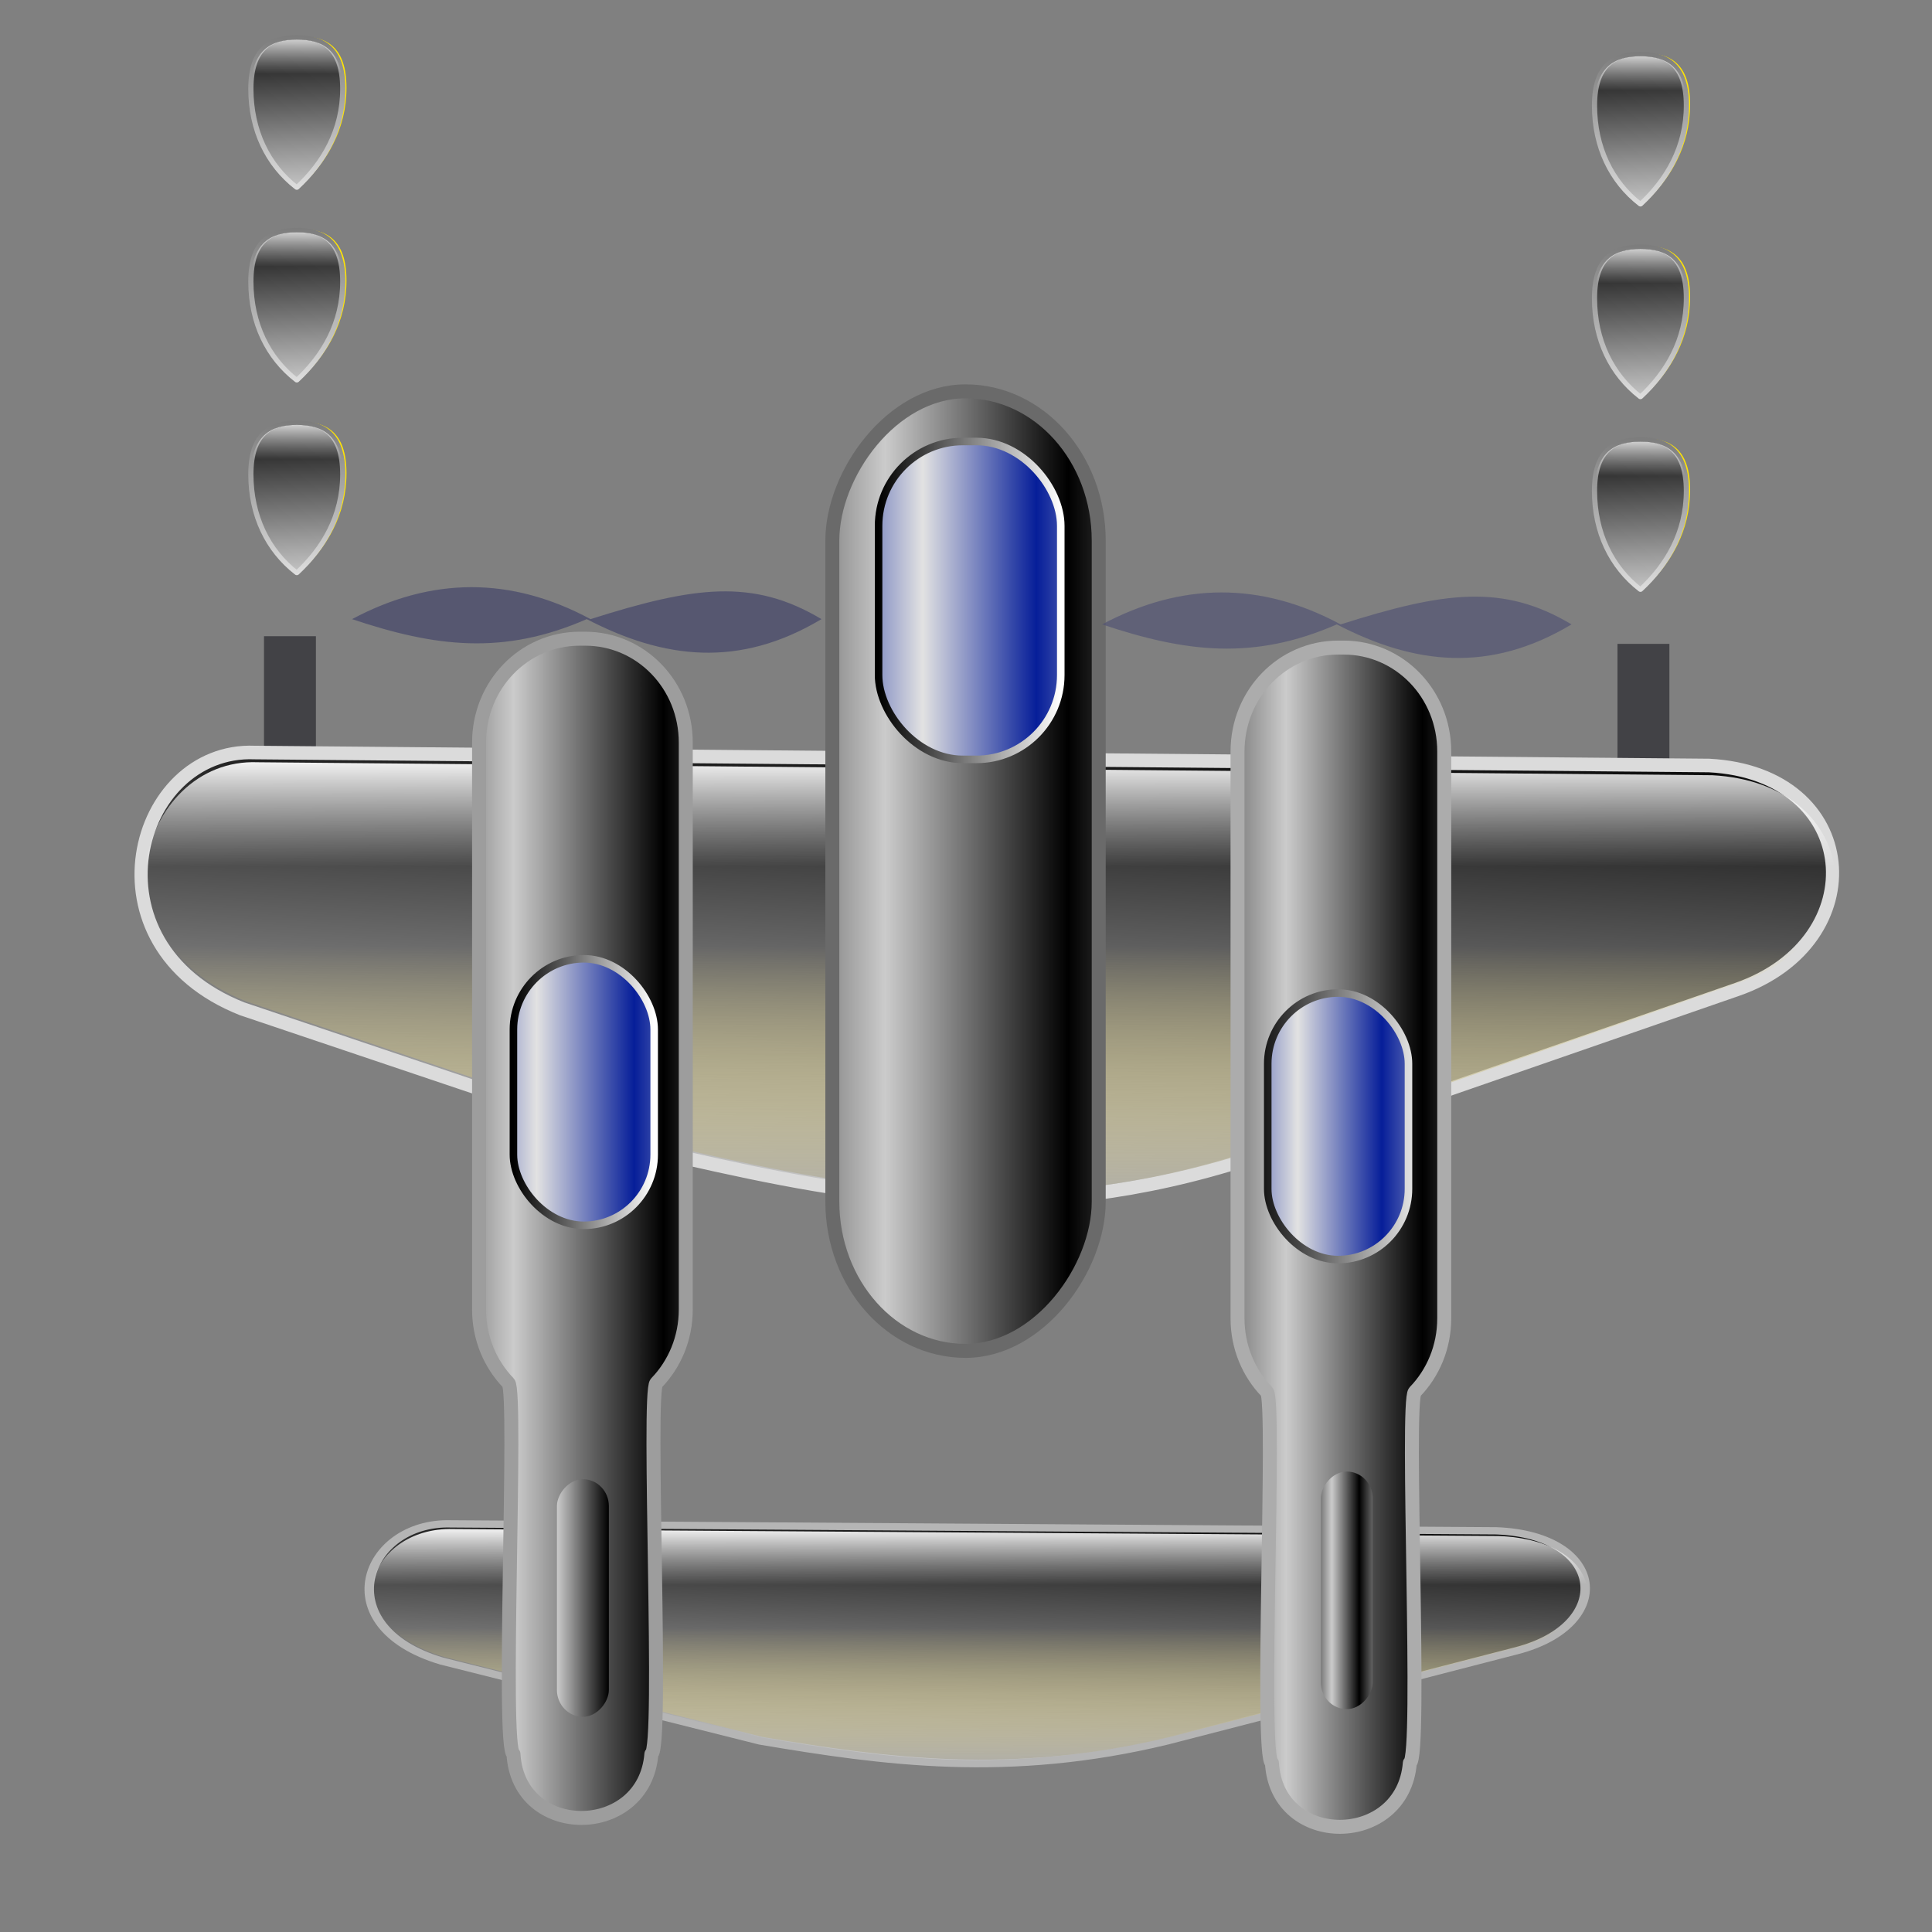 <?xml version="1.0" encoding="UTF-8" standalone="no"?>
<!-- Created with Inkscape (http://www.inkscape.org/) -->
<svg
   xmlns:dc="http://purl.org/dc/elements/1.1/"
   xmlns:cc="http://creativecommons.org/ns#"
   xmlns:rdf="http://www.w3.org/1999/02/22-rdf-syntax-ns#"
   xmlns:svg="http://www.w3.org/2000/svg"
   xmlns="http://www.w3.org/2000/svg"
   xmlns:xlink="http://www.w3.org/1999/xlink"
   xmlns:sodipodi="http://sodipodi.sourceforge.net/DTD/sodipodi-0.dtd"
   xmlns:inkscape="http://www.inkscape.org/namespaces/inkscape"
   id="svg2"
   sodipodi:version="0.32"
   inkscape:version="0.46"
   width="256"
   height="256"
   version="1.0"
   sodipodi:docbase="/media/disk-hda2/svg4"
   sodipodi:docname="package_games_adventure.svg"
   inkscape:output_extension="org.inkscape.output.svg.inkscape">
  <rect width="100%" height="100%" fill="#808080" stroke="none"/>
  <defs
     id="defs5">
    <inkscape:perspective
       sodipodi:type="inkscape:persp3d"
       inkscape:vp_x="0 : 128 : 1"
       inkscape:vp_y="0 : 1000 : 0"
       inkscape:vp_z="256 : 128 : 1"
       inkscape:persp3d-origin="128 : 85.333333 : 1"
       id="perspective102" />
    <linearGradient
       id="linearGradient2859">
      <stop
         style="stop-color:#e2e2e2;stop-opacity:1;"
         offset="0"
         id="stop2861" />
      <stop
         style="stop-color:#061e99;stop-opacity:1;"
         offset="1"
         id="stop2863" />
    </linearGradient>
    <linearGradient
       id="linearGradient2841">
      <stop
         style="stop-color:#a9a9a9;stop-opacity:1;"
         offset="0"
         id="stop2843" />
      <stop
         style="stop-color:#efd75e;stop-opacity:0"
         offset="1"
         id="stop2845" />
    </linearGradient>
    <linearGradient
       id="linearGradient2829"
       inkscape:collect="always">
      <stop
         id="stop2831"
         offset="0"
         style="stop-color:white;stop-opacity:1" />
      <stop
         id="stop2833"
         offset="1"
         style="stop-color:white;stop-opacity:0" />
    </linearGradient>
    <linearGradient
       id="linearGradient2784">
      <stop
         style="stop-color:#e5e5e5;stop-opacity:1;"
         offset="0"
         id="stop2786" />
      <stop
         style="stop-color:#737373;stop-opacity:1;"
         offset="1"
         id="stop2788" />
    </linearGradient>
    <linearGradient
       id="linearGradient2774"
       inkscape:collect="always">
      <stop
         id="stop2776"
         offset="0"
         style="stop-color:white;stop-opacity:1" />
      <stop
         id="stop2778"
         offset="1"
         style="stop-color:white;stop-opacity:0" />
    </linearGradient>
    <linearGradient
       id="linearGradient2762">
      <stop
         style="stop-color:#000000;stop-opacity:1;"
         offset="0"
         id="stop2764" />
      <stop
         style="stop-color:#cbcbcb;stop-opacity:1;"
         offset="1"
         id="stop2766" />
    </linearGradient>
    <linearGradient
       inkscape:collect="always"
       xlink:href="#linearGradient2762"
       id="linearGradient2811"
       gradientUnits="userSpaceOnUse"
       gradientTransform="translate(-9.791,4.06)"
       x1="145.91"
       y1="10.03"
       x2="147.582"
       y2="46.567" />
    <linearGradient
       inkscape:collect="always"
       xlink:href="#linearGradient2784"
       id="linearGradient2813"
       gradientUnits="userSpaceOnUse"
       x1="142.545"
       y1="52.299"
       x2="143.306"
       y2="12.418" />
    <linearGradient
       inkscape:collect="always"
       xlink:href="#linearGradient2774"
       id="linearGradient2815"
       gradientUnits="userSpaceOnUse"
       gradientTransform="translate(-9.791,4.537)"
       x1="147.582"
       y1="10.03"
       x2="147.582"
       y2="19.582" />
    <linearGradient
       inkscape:collect="always"
       xlink:href="#linearGradient2762"
       id="linearGradient2855"
       x1="193.617"
       y1="58.507"
       x2="207.524"
       y2="58.507"
       gradientUnits="userSpaceOnUse"
       gradientTransform="matrix(1.743,0,0,1.8,-479.001,10.12)"
       spreadMethod="reflect" />
    <linearGradient
       inkscape:collect="always"
       xlink:href="#linearGradient2859"
       id="linearGradient2865"
       x1="198.441"
       y1="47.045"
       x2="207.092"
       y2="47.045"
       gradientUnits="userSpaceOnUse"
       gradientTransform="matrix(1.743,0,0,1.8,-223.617,-5.112)"
       spreadMethod="reflect" />
    <linearGradient
       inkscape:collect="always"
       xlink:href="#linearGradient2762"
       id="linearGradient2869"
       gradientUnits="userSpaceOnUse"
       gradientTransform="matrix(-1.743,0,0,1.8,524.783,44.076)"
       x1="192.929"
       y1="58.507"
       x2="203.313"
       y2="58.507"
       spreadMethod="reflect" />
    <linearGradient
       inkscape:collect="always"
       xlink:href="#linearGradient2762"
       id="linearGradient2874"
       gradientUnits="userSpaceOnUse"
       gradientTransform="matrix(-1.743,0,0,1.8,424.284,42.899)"
       x1="192.978"
       y1="58.507"
       x2="204.364"
       y2="58.507"
       spreadMethod="reflect" />
    <linearGradient
       inkscape:collect="always"
       xlink:href="#linearGradient2859"
       id="linearGradient2878"
       gradientUnits="userSpaceOnUse"
       x1="197.446"
       y1="47.045"
       x2="207.051"
       y2="47.045"
       gradientTransform="matrix(1.346,0,0,1.509,-194.644,73.71)"
       spreadMethod="reflect" />
    <linearGradient
       inkscape:collect="always"
       xlink:href="#linearGradient2859"
       id="linearGradient2882"
       gradientUnits="userSpaceOnUse"
       gradientTransform="matrix(1.346,0,0,1.509,-94.694,78.248)"
       x1="198.101"
       y1="47.045"
       x2="206.395"
       y2="47.045"
       spreadMethod="reflect" />
    <linearGradient
       inkscape:collect="always"
       xlink:href="#linearGradient2762"
       id="linearGradient2889"
       gradientUnits="userSpaceOnUse"
       gradientTransform="translate(207.582,78.043)"
       x1="66.09"
       y1="44.417"
       x2="64.496"
       y2="81.222" />
    <linearGradient
       inkscape:collect="always"
       xlink:href="#linearGradient2829"
       id="linearGradient2891"
       gradientUnits="userSpaceOnUse"
       gradientTransform="translate(207.821,78.76)"
       x1="64.496"
       y1="47.255"
       x2="64.496"
       y2="55.431" />
    <linearGradient
       inkscape:collect="always"
       xlink:href="#linearGradient2841"
       id="linearGradient2893"
       gradientUnits="userSpaceOnUse"
       gradientTransform="translate(207.881,77.493)"
       x1="64.496"
       y1="82.359"
       x2="64.496"
       y2="62.595" />
    <linearGradient
       inkscape:collect="always"
       xlink:href="#linearGradient2762"
       id="linearGradient2903"
       gradientUnits="userSpaceOnUse"
       gradientTransform="translate(207.582,78.043)"
       x1="66.09"
       y1="44.417"
       x2="64.496"
       y2="81.222" />
    <linearGradient
       inkscape:collect="always"
       xlink:href="#linearGradient2829"
       id="linearGradient2905"
       gradientUnits="userSpaceOnUse"
       gradientTransform="translate(207.821,78.76)"
       x1="64.496"
       y1="47.255"
       x2="64.496"
       y2="55.431" />
    <linearGradient
       inkscape:collect="always"
       xlink:href="#linearGradient2841"
       id="linearGradient2907"
       gradientUnits="userSpaceOnUse"
       gradientTransform="translate(207.881,77.493)"
       x1="64.496"
       y1="82.359"
       x2="64.496"
       y2="62.595" />
    <linearGradient
       inkscape:collect="always"
       xlink:href="#linearGradient2762"
       id="linearGradient2923"
       x1="37.254"
       y1="103.881"
       x2="40.597"
       y2="103.881"
       gradientUnits="userSpaceOnUse"
       gradientTransform="matrix(2.058,0,0,2.126,-157.327,-9.123)" />
    <linearGradient
       inkscape:collect="always"
       xlink:href="#linearGradient2762"
       id="linearGradient2927"
       gradientUnits="userSpaceOnUse"
       gradientTransform="matrix(2.058,0,0,2.126,-258.546,-10.138)"
       x1="38.112"
       y1="103.881"
       x2="39.882"
       y2="103.881"
       spreadMethod="reflect" />
    <linearGradient
       inkscape:collect="always"
       xlink:href="#linearGradient2762"
       id="linearGradient1942"
       gradientUnits="userSpaceOnUse"
       gradientTransform="translate(-9.791,4.06)"
       x1="145.91"
       y1="10.03"
       x2="147.582"
       y2="46.567" />
    <linearGradient
       inkscape:collect="always"
       xlink:href="#linearGradient2784"
       id="linearGradient1944"
       gradientUnits="userSpaceOnUse"
       x1="142.545"
       y1="52.299"
       x2="143.306"
       y2="12.418" />
    <linearGradient
       inkscape:collect="always"
       xlink:href="#linearGradient2774"
       id="linearGradient1946"
       gradientUnits="userSpaceOnUse"
       gradientTransform="translate(-9.791,4.537)"
       x1="147.582"
       y1="10.03"
       x2="147.582"
       y2="19.582" />
    <linearGradient
       inkscape:collect="always"
       xlink:href="#linearGradient2762"
       id="linearGradient1956"
       gradientUnits="userSpaceOnUse"
       gradientTransform="translate(-9.791,4.06)"
       x1="145.91"
       y1="10.03"
       x2="147.582"
       y2="46.567" />
    <linearGradient
       inkscape:collect="always"
       xlink:href="#linearGradient2784"
       id="linearGradient1958"
       gradientUnits="userSpaceOnUse"
       x1="142.545"
       y1="52.299"
       x2="143.306"
       y2="12.418" />
    <linearGradient
       inkscape:collect="always"
       xlink:href="#linearGradient2774"
       id="linearGradient1960"
       gradientUnits="userSpaceOnUse"
       gradientTransform="translate(-9.791,4.537)"
       x1="147.582"
       y1="10.03"
       x2="147.582"
       y2="19.582" />
    <linearGradient
       inkscape:collect="always"
       xlink:href="#linearGradient2762"
       id="linearGradient2002"
       gradientUnits="userSpaceOnUse"
       gradientTransform="translate(-9.791,4.06)"
       x1="145.91"
       y1="10.03"
       x2="147.582"
       y2="46.567" />
    <linearGradient
       inkscape:collect="always"
       xlink:href="#linearGradient2784"
       id="linearGradient2004"
       gradientUnits="userSpaceOnUse"
       x1="142.545"
       y1="52.299"
       x2="143.306"
       y2="12.418" />
    <linearGradient
       inkscape:collect="always"
       xlink:href="#linearGradient2774"
       id="linearGradient2006"
       gradientUnits="userSpaceOnUse"
       gradientTransform="translate(-9.791,4.537)"
       x1="147.582"
       y1="10.03"
       x2="147.582"
       y2="19.582" />
    <linearGradient
       inkscape:collect="always"
       xlink:href="#linearGradient2762"
       id="linearGradient2008"
       gradientUnits="userSpaceOnUse"
       gradientTransform="translate(-9.791,4.06)"
       x1="145.91"
       y1="10.03"
       x2="147.582"
       y2="46.567" />
    <linearGradient
       inkscape:collect="always"
       xlink:href="#linearGradient2784"
       id="linearGradient2010"
       gradientUnits="userSpaceOnUse"
       x1="142.545"
       y1="52.299"
       x2="143.306"
       y2="12.418" />
    <linearGradient
       inkscape:collect="always"
       xlink:href="#linearGradient2774"
       id="linearGradient2012"
       gradientUnits="userSpaceOnUse"
       gradientTransform="translate(-9.791,4.537)"
       x1="147.582"
       y1="10.03"
       x2="147.582"
       y2="19.582" />
    <linearGradient
       inkscape:collect="always"
       xlink:href="#linearGradient2762"
       id="linearGradient2014"
       gradientUnits="userSpaceOnUse"
       gradientTransform="translate(-9.791,4.06)"
       x1="145.91"
       y1="10.03"
       x2="147.582"
       y2="46.567" />
    <linearGradient
       inkscape:collect="always"
       xlink:href="#linearGradient2784"
       id="linearGradient2016"
       gradientUnits="userSpaceOnUse"
       x1="142.545"
       y1="52.299"
       x2="143.306"
       y2="12.418" />
    <linearGradient
       inkscape:collect="always"
       xlink:href="#linearGradient2774"
       id="linearGradient2018"
       gradientUnits="userSpaceOnUse"
       gradientTransform="translate(-9.791,4.537)"
       x1="147.582"
       y1="10.03"
       x2="147.582"
       y2="19.582" />
    <linearGradient
       y2="0.61"
       x2="14.567"
       y1="-2.048"
       x1="14.185"
       spreadMethod="reflect"
       gradientUnits="userSpaceOnUse"
       id="linearGradient3399"
       xlink:href="#linearGradient3370"
       inkscape:collect="always" />
    <linearGradient
       y2="3.051"
       x2="8.705"
       y1="-3.01"
       x1="8.662"
       spreadMethod="reflect"
       gradientUnits="userSpaceOnUse"
       id="linearGradient3397"
       xlink:href="#linearGradient3370"
       inkscape:collect="always" />
    <linearGradient
       y2="1.607"
       x2="8.901"
       y1="-6.253"
       x1="9.41"
       spreadMethod="reflect"
       gradientUnits="userSpaceOnUse"
       id="linearGradient3395"
       xlink:href="#linearGradient3370"
       inkscape:collect="always" />
    <linearGradient
       y2="-0.691"
       x2="12.019"
       y1="-6.253"
       x1="9.41"
       spreadMethod="reflect"
       gradientUnits="userSpaceOnUse"
       id="linearGradient3393"
       xlink:href="#linearGradient3370"
       inkscape:collect="always" />
    <linearGradient
       y2="-4.272"
       x2="9.596"
       y1="-8.391"
       x1="11.442"
       spreadMethod="reflect"
       gradientUnits="userSpaceOnUse"
       id="linearGradient3391"
       xlink:href="#linearGradient3370"
       inkscape:collect="always" />
    <linearGradient
       y2="-7.034"
       x2="11.61"
       y1="-6.253"
       x1="9.41"
       spreadMethod="reflect"
       gradientUnits="userSpaceOnUse"
       id="linearGradient3388"
       xlink:href="#linearGradient3370"
       inkscape:collect="always" />
    <linearGradient
       y2="-7.159"
       x2="12.447"
       y1="-7.5"
       x1="14.043"
       spreadMethod="reflect"
       gradientUnits="userSpaceOnUse"
       id="linearGradient3386"
       xlink:href="#linearGradient3370"
       inkscape:collect="always" />
    <linearGradient
       y2="-5.84"
       x2="16.759"
       y1="-4.132"
       x1="15.272"
       spreadMethod="reflect"
       gradientUnits="userSpaceOnUse"
       id="linearGradient3384"
       xlink:href="#linearGradient3370"
       inkscape:collect="always" />
    <linearGradient
       y2="-7.034"
       x2="11.61"
       y1="-6.253"
       x1="9.41"
       spreadMethod="reflect"
       gradientUnits="userSpaceOnUse"
       id="linearGradient3381"
       xlink:href="#linearGradient3370"
       inkscape:collect="always" />
    <linearGradient
       y2="-7.034"
       x2="11.61"
       y1="-6.253"
       x1="9.41"
       spreadMethod="reflect"
       gradientUnits="userSpaceOnUse"
       id="linearGradient3378"
       xlink:href="#linearGradient3370"
       inkscape:collect="always" />
    <linearGradient
       spreadMethod="reflect"
       gradientUnits="userSpaceOnUse"
       y2="-7.034"
       x2="11.61"
       y1="-6.253"
       x1="9.41"
       id="linearGradient3376"
       xlink:href="#linearGradient3370"
       inkscape:collect="always" />
    <inkscape:perspective
       sodipodi:type="inkscape:persp3d"
       inkscape:vp_x="0 : 526.18109 : 1"
       inkscape:vp_y="0 : 1000 : 0"
       inkscape:vp_z="744.09448 : 526.18109 : 1"
       inkscape:persp3d-origin="372.04724 : 350.78739 : 1"
       id="perspective10" />
    <linearGradient
       id="linearGradient3370">
      <stop
         id="stop3372"
         offset="0"
         style="stop-color:#000000;stop-opacity:1;" />
      <stop
         id="stop3374"
         offset="1"
         style="stop-color:#ffffff;stop-opacity:1;" />
    </linearGradient>
    <linearGradient
       inkscape:collect="always"
       xlink:href="#linearGradient3370"
       id="linearGradient2817"
       gradientUnits="userSpaceOnUse"
       spreadMethod="reflect"
       x1="9.41"
       y1="-6.253"
       x2="11.61"
       y2="-7.034" />
    <linearGradient
       inkscape:collect="always"
       xlink:href="#linearGradient3370"
       id="linearGradient2819"
       gradientUnits="userSpaceOnUse"
       spreadMethod="reflect"
       x1="9.41"
       y1="-6.253"
       x2="11.61"
       y2="-7.034" />
    <linearGradient
       inkscape:collect="always"
       xlink:href="#linearGradient3370"
       id="linearGradient2821"
       gradientUnits="userSpaceOnUse"
       spreadMethod="reflect"
       x1="9.41"
       y1="-6.253"
       x2="11.61"
       y2="-7.034" />
    <linearGradient
       inkscape:collect="always"
       xlink:href="#linearGradient3370"
       id="linearGradient2823"
       gradientUnits="userSpaceOnUse"
       spreadMethod="reflect"
       x1="9.41"
       y1="-6.253"
       x2="11.61"
       y2="-7.034" />
    <linearGradient
       inkscape:collect="always"
       xlink:href="#linearGradient3370"
       id="linearGradient2825"
       gradientUnits="userSpaceOnUse"
       spreadMethod="reflect"
       x1="9.41"
       y1="-6.253"
       x2="11.61"
       y2="-7.034" />
    <linearGradient
       inkscape:collect="always"
       xlink:href="#linearGradient3370"
       id="linearGradient2827"
       gradientUnits="userSpaceOnUse"
       spreadMethod="reflect"
       x1="9.41"
       y1="-6.253"
       x2="11.61"
       y2="-7.034" />
    <linearGradient
       inkscape:collect="always"
       xlink:href="#linearGradient3370"
       id="linearGradient2830"
       gradientUnits="userSpaceOnUse"
       spreadMethod="reflect"
       x1="9.41"
       y1="-6.253"
       x2="11.61"
       y2="-7.034" />
    <linearGradient
       inkscape:collect="always"
       xlink:href="#linearGradient3370"
       id="linearGradient2832"
       gradientUnits="userSpaceOnUse"
       spreadMethod="reflect"
       x1="9.41"
       y1="-6.253"
       x2="11.61"
       y2="-7.034" />
    <linearGradient
       inkscape:collect="always"
       xlink:href="#linearGradient3370"
       id="linearGradient2834"
       gradientUnits="userSpaceOnUse"
       spreadMethod="reflect"
       x1="9.41"
       y1="-6.253"
       x2="11.61"
       y2="-7.034" />
    <linearGradient
       inkscape:collect="always"
       xlink:href="#linearGradient3370"
       id="linearGradient2836"
       gradientUnits="userSpaceOnUse"
       spreadMethod="reflect"
       x1="9.41"
       y1="-6.253"
       x2="11.61"
       y2="-7.034" />
    <linearGradient
       inkscape:collect="always"
       xlink:href="#linearGradient3370"
       id="linearGradient2838"
       gradientUnits="userSpaceOnUse"
       spreadMethod="reflect"
       x1="9.41"
       y1="-6.253"
       x2="11.61"
       y2="-7.034" />
    <linearGradient
       inkscape:collect="always"
       xlink:href="#linearGradient3370"
       id="linearGradient2840"
       gradientUnits="userSpaceOnUse"
       spreadMethod="reflect"
       x1="9.41"
       y1="-6.253"
       x2="11.61"
       y2="-7.034" />
    <linearGradient
       inkscape:collect="always"
       xlink:href="#linearGradient3370"
       id="linearGradient2842"
       gradientUnits="userSpaceOnUse"
       spreadMethod="reflect"
       x1="9.41"
       y1="-6.253"
       x2="11.61"
       y2="-7.034" />
    <linearGradient
       inkscape:collect="always"
       xlink:href="#linearGradient3370"
       id="linearGradient2844"
       gradientUnits="userSpaceOnUse"
       spreadMethod="reflect"
       x1="9.41"
       y1="-6.253"
       x2="11.61"
       y2="-7.034" />
    <linearGradient
       inkscape:collect="always"
       xlink:href="#linearGradient3370"
       id="linearGradient2846"
       gradientUnits="userSpaceOnUse"
       spreadMethod="reflect"
       x1="9.41"
       y1="-6.253"
       x2="11.61"
       y2="-7.034" />
    <linearGradient
       inkscape:collect="always"
       xlink:href="#linearGradient2859"
       id="linearGradient3626"
       x1="-97.892"
       y1="84.745"
       x2="-34.228"
       y2="84.745"
       gradientUnits="userSpaceOnUse" />
    <linearGradient
       inkscape:collect="always"
       xlink:href="#linearGradient3370"
       id="linearGradient3310"
       x1="165.334"
       y1="162.188"
       x2="189.866"
       y2="162.188"
       gradientUnits="userSpaceOnUse" />
    <linearGradient
       inkscape:collect="always"
       xlink:href="#linearGradient3370"
       id="linearGradient3318"
       x1="68.032"
       y1="144.704"
       x2="86.68"
       y2="144.704"
       gradientUnits="userSpaceOnUse" />
    <linearGradient
       inkscape:collect="always"
       xlink:href="#linearGradient3370"
       id="linearGradient3326"
       x1="116.417"
       y1="79.562"
       x2="140.557"
       y2="79.562"
       gradientUnits="userSpaceOnUse" />
  </defs>
  <sodipodi:namedview
     inkscape:window-height="1025"
     inkscape:window-width="1680"
     inkscape:pageshadow="2"
     inkscape:pageopacity="0.0"
     guidetolerance="10.0"
     gridtolerance="10.0"
     objecttolerance="10.0"
     borderopacity="1.0"
     bordercolor="#666666"
     pagecolor="#ffffff"
     id="base"
     inkscape:zoom="3.3984375"
     inkscape:cx="128"
     inkscape:cy="128"
     inkscape:window-x="-5"
     inkscape:window-y="0"
     inkscape:current-layer="svg2"
     width="256px"
     height="256px"
     showgrid="false" />
  <rect
     style="opacity:1;fill:#27272c;fill-opacity:0.686;stroke:none;stroke-width:0;stroke-linecap:round;stroke-linejoin:round;stroke-miterlimit:4;stroke-dasharray:none;stroke-opacity:1"
     id="rect2929"
     width="6.879"
     height="18.279"
     x="214.324"
     y="85.317" />
  <rect
     y="84.302"
     x="34.981"
     height="18.279"
     width="6.879"
     id="rect2931"
     style="opacity:1;fill:#27272c;fill-opacity:0.686;stroke:none;stroke-width:0;stroke-linecap:round;stroke-linejoin:round;stroke-miterlimit:4;stroke-dasharray:none;stroke-opacity:1" />
  <g
     transform="matrix(1.253,0,0,0.964,-211.427,80.644)"
     id="g2895">
    <path
       style="fill:url(#linearGradient2903);fill-opacity:1;fill-rule:evenodd;stroke:#b5b5b5;stroke-width:1px;stroke-linecap:butt;stroke-linejoin:miter;stroke-opacity:1"
       d="M 216.418,125.805 L 326.985,126.76 C 338.577,127.349 339.595,139.697 329.134,143.237 L 292.119,155.655 C 275.36,160.923 262.146,158.508 249.134,155.655 L 215.463,144.67 C 203.152,139.942 207.273,125.449 216.418,125.805 z "
       id="path2897"
       sodipodi:nodetypes="ccccccc" />
    <path
       sodipodi:nodetypes="ccccccc"
       id="path2899"
       d="M 216.657,126.521 L 327.224,127.476 C 338.816,128.065 339.834,140.414 329.373,143.954 L 292.358,156.372 C 275.599,161.639 262.385,159.225 249.373,156.372 L 215.702,145.387 C 203.391,140.658 207.512,126.165 216.657,126.521 z "
       style="fill:url(#linearGradient2905);fill-opacity:1;fill-rule:evenodd;stroke:none;stroke-width:1px;stroke-linecap:butt;stroke-linejoin:miter;stroke-opacity:1" />
    <path
       style="fill:url(#linearGradient2907);fill-opacity:1;fill-rule:evenodd;stroke:none;stroke-width:1px;stroke-linecap:butt;stroke-linejoin:miter;stroke-opacity:1"
       d="M 216.717,125.254 C 253.388,129.186 290.162,131.124 327.284,126.209 C 338.876,126.799 339.894,139.147 329.433,142.687 L 292.418,155.105 C 275.658,160.373 262.445,157.958 249.433,155.105 L 215.761,144.12 C 203.451,139.391 207.572,124.898 216.717,125.254 z"
       id="path2901"
       sodipodi:nodetypes="ccccccc" />
  </g>
  <g
     id="g2884"
     transform="matrix(1.743,0,0,1.8,-343.474,-126.735)">
    <path
       sodipodi:nodetypes="ccccccc"
       id="path2817"
       d="M 216.418,125.805 L 326.985,126.76 C 338.577,127.349 339.595,139.697 329.134,143.237 L 292.119,155.655 C 275.36,160.923 262.146,158.508 249.134,155.655 L 215.463,144.67 C 203.152,139.942 207.273,125.449 216.418,125.805 z "
       style="fill:url(#linearGradient2889);fill-opacity:1;fill-rule:evenodd;stroke:#dbdbdb;stroke-width:1px;stroke-linecap:butt;stroke-linejoin:miter;stroke-opacity:1" />
    <path
       style="fill:url(#linearGradient2891);fill-opacity:1;fill-rule:evenodd;stroke:none;stroke-width:1px;stroke-linecap:butt;stroke-linejoin:miter;stroke-opacity:1"
       d="M 216.657,126.521 L 327.224,127.476 C 338.816,128.065 339.834,140.414 329.373,143.954 L 292.358,156.372 C 275.599,161.639 262.385,159.225 249.373,156.372 L 215.702,145.387 C 203.391,140.658 207.512,126.165 216.657,126.521 z "
       id="path2827"
       sodipodi:nodetypes="ccccccc" />
    <path
       sodipodi:nodetypes="ccccccc"
       id="path2837"
       d="M 216.717,125.254 L 327.284,126.209 C 338.876,126.799 339.894,139.147 329.433,142.687 L 292.418,155.105 C 275.658,160.373 262.445,157.958 249.433,155.105 L 215.761,144.12 C 203.451,139.391 207.572,124.898 216.717,125.254 z "
       style="fill:url(#linearGradient2893);fill-opacity:1;fill-rule:evenodd;stroke:none;stroke-width:1px;stroke-linecap:butt;stroke-linejoin:miter;stroke-opacity:1" />
  </g>
  <rect
     style="opacity:1;fill:url(#linearGradient2855);fill-opacity:1;stroke:#6a6a6a;stroke-width:1.852;stroke-linecap:round;stroke-linejoin:round;stroke-miterlimit:4;stroke-dasharray:none;stroke-opacity:1"
     id="rect2847"
     width="35.297"
     height="127.144"
     x="-145.586"
     y="51.854"
     ry="19.778"
     transform="scale(-1,1)" />
  <rect
     style="opacity:1;fill:url(#linearGradient2865);fill-opacity:1;stroke:url(#linearGradient3326);stroke-width:1;stroke-linecap:round;stroke-linejoin:round;stroke-miterlimit:4;stroke-dasharray:none;stroke-opacity:1"
     id="rect2857"
     width="24.139"
     height="42.122"
     x="116.417"
     y="58.501"
     ry="11.175" />
  <path
     style="fill:url(#linearGradient2869);fill-opacity:1;stroke:#acacac;stroke-width:1.852;stroke-linecap:round;stroke-linejoin:round;stroke-miterlimit:4;stroke-opacity:1"
     d="M 178.044,85.809 L 177.303,85.809 C 169.921,85.809 163.979,91.947 163.979,99.57 L 163.979,174.693 C 163.979,178.505 165.464,181.945 167.873,184.433 C 169.077,185.676 166.942,232.904 168.537,233.599 C 169.197,244.964 185.91,244.804 186.81,233.599 C 188.405,232.904 186.27,185.676 187.474,184.433 C 189.883,181.945 191.368,178.505 191.368,174.693 L 191.368,99.57 C 191.368,91.947 185.426,85.809 178.044,85.809 z "
     id="rect2867"
     sodipodi:nodetypes="ccccccccccc" />
  <path
     sodipodi:nodetypes="ccccccccccc"
     id="path2872"
     d="M 77.544,84.632 L 76.804,84.632 C 69.422,84.632 63.479,90.769 63.479,98.393 L 63.479,173.516 C 63.479,177.328 64.965,180.768 67.373,183.255 C 68.578,184.499 66.443,231.727 68.038,232.422 C 68.697,243.787 85.41,243.627 86.31,232.422 C 87.905,231.727 85.771,184.499 86.975,183.255 C 89.383,180.768 90.869,177.328 90.869,173.516 L 90.869,98.393 C 90.869,90.769 84.926,84.632 77.544,84.632 z "
     style="fill:url(#linearGradient2874);fill-opacity:1;stroke:#9d9d9d;stroke-width:1.852;stroke-linecap:round;stroke-linejoin:round;stroke-miterlimit:4;stroke-opacity:1" />
  <rect
     ry="9.37"
     y="127.045"
     x="68.032"
     height="35.316"
     width="18.648"
     id="rect2876"
     style="opacity:1;fill:url(#linearGradient2878);fill-opacity:1;stroke:url(#linearGradient3318);stroke-width:1;stroke-linecap:round;stroke-linejoin:round;stroke-miterlimit:4;stroke-dasharray:none;stroke-opacity:1" />
  <rect
     style="opacity:1;fill:url(#linearGradient2882);fill-opacity:1;stroke:url(#linearGradient3310);stroke-width:1;stroke-linecap:round;stroke-linejoin:round;stroke-miterlimit:4;stroke-dasharray:none;stroke-opacity:1"
     id="rect2880"
     width="18.648"
     height="35.316"
     x="167.982"
     y="131.583"
     ry="9.37" />
  <path
     style="fill:#444569;fill-opacity:0.686;fill-rule:evenodd;stroke:none;stroke-width:1px;stroke-linecap:butt;stroke-linejoin:miter;stroke-opacity:1"
     d="M 46.645,82.037 C 57.179,76.419 67.714,76.366 78.248,82.037 C 91.995,77.678 99.768,76.614 108.848,82.037 C 97.947,88.565 87.965,87.346 77.746,82.037 C 66.71,86.86 57.681,85.738 46.645,82.037 z "
     id="path2911"
     sodipodi:nodetypes="ccccc" />
  <path
     sodipodi:nodetypes="ccccc"
     id="path2913"
     d="M 146.034,82.735 C 156.568,77.117 167.103,77.065 177.637,82.735 C 191.384,78.377 199.157,77.312 208.237,82.735 C 197.336,89.264 187.354,88.044 177.135,82.735 C 166.099,87.559 157.07,86.436 146.034,82.735 z "
     style="fill:#525374;fill-opacity:0.686;fill-rule:evenodd;stroke:none;stroke-width:1px;stroke-linecap:butt;stroke-linejoin:miter;stroke-opacity:1" />
  <rect
     style="opacity:1;fill:url(#linearGradient2923);fill-opacity:1;stroke:none;stroke-width:0;stroke-linecap:round;stroke-linejoin:round;stroke-miterlimit:4;stroke-dasharray:none;stroke-opacity:1"
     id="rect2915"
     width="6.879"
     height="31.48"
     x="-80.677"
     y="196.005"
     ry="3.554"
     transform="scale(-1,1)" />
  <rect
     transform="scale(-1,1)"
     ry="3.554"
     y="194.989"
     x="-181.895"
     height="31.48"
     width="6.879"
     id="rect2925"
     style="opacity:1;fill:url(#linearGradient2927);fill-opacity:1;stroke:none;stroke-width:0;stroke-linecap:round;stroke-linejoin:round;stroke-miterlimit:4;stroke-dasharray:none;stroke-opacity:1" />
  <g
     id="g1962">
    <g
       id="g2803"
       transform="matrix(0.689,0,0,0.595,122.431,48.715)">
      <path
         style="fill:#ffe403;fill-opacity:1;stroke:none;stroke-width:1;stroke-linecap:round;stroke-linejoin:round;stroke-miterlimit:4;stroke-opacity:1"
         d="M 147.343,27.224 C 147.343,36.451 143.624,43.701 138.507,49.194 C 132.914,44.179 129.672,36.451 129.672,27.224 C 129.672,17.996 133.63,15.761 138.507,15.761 C 143.385,15.761 147.343,17.996 147.343,27.224 z "
         id="path2805"
         sodipodi:nodetypes="ccccc" />
      <path
         sodipodi:nodetypes="ccccc"
         id="path2807"
         d="M 146.627,27.463 C 146.627,36.69 142.907,43.94 137.791,49.433 C 132.197,44.418 128.955,36.69 128.955,27.463 C 128.955,18.235 132.914,16 137.791,16 C 142.668,16 146.627,18.235 146.627,27.463 z "
         style="fill:url(#linearGradient2811);fill-opacity:1;stroke:url(#linearGradient2813);stroke-width:1;stroke-linecap:round;stroke-linejoin:round;stroke-miterlimit:4;stroke-opacity:1" />
      <path
         style="fill:url(#linearGradient2815);fill-opacity:1;stroke:none;stroke-width:1;stroke-linecap:round;stroke-linejoin:round;stroke-miterlimit:4;stroke-opacity:1"
         d="M 146.627,27.94 C 146.627,37.168 142.907,44.418 137.791,49.91 C 132.197,44.896 128.955,37.168 128.955,27.94 C 128.955,18.713 132.914,16.478 137.791,16.478 C 142.668,16.478 146.627,18.713 146.627,27.94 z "
         id="path2809"
         sodipodi:nodetypes="ccccc" />
    </g>
    <g
       transform="matrix(0.689,0,0,0.595,122.431,23.183)"
       id="g1934">
      <path
         sodipodi:nodetypes="ccccc"
         id="path1936"
         d="M 147.343,27.224 C 147.343,36.451 143.624,43.701 138.507,49.194 C 132.914,44.179 129.672,36.451 129.672,27.224 C 129.672,17.996 133.63,15.761 138.507,15.761 C 143.385,15.761 147.343,17.996 147.343,27.224 z "
         style="fill:#ffe403;fill-opacity:1;stroke:none;stroke-width:1;stroke-linecap:round;stroke-linejoin:round;stroke-miterlimit:4;stroke-opacity:1" />
      <path
         style="fill:url(#linearGradient1942);fill-opacity:1;stroke:url(#linearGradient1944);stroke-width:1;stroke-linecap:round;stroke-linejoin:round;stroke-miterlimit:4;stroke-opacity:1"
         d="M 146.627,27.463 C 146.627,36.69 142.907,43.94 137.791,49.433 C 132.197,44.418 128.955,36.69 128.955,27.463 C 128.955,18.235 132.914,16 137.791,16 C 142.668,16 146.627,18.235 146.627,27.463 z "
         id="path1938"
         sodipodi:nodetypes="ccccc" />
      <path
         sodipodi:nodetypes="ccccc"
         id="path1940"
         d="M 146.627,27.94 C 146.627,37.168 142.907,44.418 137.791,49.91 C 132.197,44.896 128.955,37.168 128.955,27.94 C 128.955,18.713 132.914,16.478 137.791,16.478 C 142.668,16.478 146.627,18.713 146.627,27.94 z "
         style="fill:url(#linearGradient1946);fill-opacity:1;stroke:none;stroke-width:1;stroke-linecap:round;stroke-linejoin:round;stroke-miterlimit:4;stroke-opacity:1" />
    </g>
    <g
       id="g1948"
       transform="matrix(0.689,0,0,0.595,122.431,-2.349)">
      <path
         style="fill:#ffe403;fill-opacity:1;stroke:none;stroke-width:1;stroke-linecap:round;stroke-linejoin:round;stroke-miterlimit:4;stroke-opacity:1"
         d="M 147.343,27.224 C 147.343,36.451 143.624,43.701 138.507,49.194 C 132.914,44.179 129.672,36.451 129.672,27.224 C 129.672,17.996 133.63,15.761 138.507,15.761 C 143.385,15.761 147.343,17.996 147.343,27.224 z "
         id="path1950"
         sodipodi:nodetypes="ccccc" />
      <path
         sodipodi:nodetypes="ccccc"
         id="path1952"
         d="M 146.627,27.463 C 146.627,36.69 142.907,43.94 137.791,49.433 C 132.197,44.418 128.955,36.69 128.955,27.463 C 128.955,18.235 132.914,16 137.791,16 C 142.668,16 146.627,18.235 146.627,27.463 z "
         style="fill:url(#linearGradient1956);fill-opacity:1;stroke:url(#linearGradient1958);stroke-width:1;stroke-linecap:round;stroke-linejoin:round;stroke-miterlimit:4;stroke-opacity:1" />
      <path
         style="fill:url(#linearGradient1960);fill-opacity:1;stroke:none;stroke-width:1;stroke-linecap:round;stroke-linejoin:round;stroke-miterlimit:4;stroke-opacity:1"
         d="M 146.627,27.94 C 146.627,37.168 142.907,44.418 137.791,49.91 C 132.197,44.896 128.955,37.168 128.955,27.94 C 128.955,18.713 132.914,16.478 137.791,16.478 C 142.668,16.478 146.627,18.713 146.627,27.94 z "
         id="path1954"
         sodipodi:nodetypes="ccccc" />
    </g>
  </g>
  <g
     id="g1976"
     transform="translate(-178.039,-2.212)">
    <g
       transform="matrix(0.689,0,0,0.595,122.431,48.715)"
       id="g1978">
      <path
         sodipodi:nodetypes="ccccc"
         id="path1980"
         d="M 147.343,27.224 C 147.343,36.451 143.624,43.701 138.507,49.194 C 132.914,44.179 129.672,36.451 129.672,27.224 C 129.672,17.996 133.63,15.761 138.507,15.761 C 143.385,15.761 147.343,17.996 147.343,27.224 z "
         style="fill:#ffe403;fill-opacity:1;stroke:none;stroke-width:1;stroke-linecap:round;stroke-linejoin:round;stroke-miterlimit:4;stroke-opacity:1" />
      <path
         style="fill:url(#linearGradient2002);fill-opacity:1;stroke:url(#linearGradient2004);stroke-width:1;stroke-linecap:round;stroke-linejoin:round;stroke-miterlimit:4;stroke-opacity:1"
         d="M 146.627,27.463 C 146.627,36.69 142.907,43.94 137.791,49.433 C 132.197,44.418 128.955,36.69 128.955,27.463 C 128.955,18.235 132.914,16 137.791,16 C 142.668,16 146.627,18.235 146.627,27.463 z "
         id="path1982"
         sodipodi:nodetypes="ccccc" />
      <path
         sodipodi:nodetypes="ccccc"
         id="path1984"
         d="M 146.627,27.94 C 146.627,37.168 142.907,44.418 137.791,49.91 C 132.197,44.896 128.955,37.168 128.955,27.94 C 128.955,18.713 132.914,16.478 137.791,16.478 C 142.668,16.478 146.627,18.713 146.627,27.94 z "
         style="fill:url(#linearGradient2006);fill-opacity:1;stroke:none;stroke-width:1;stroke-linecap:round;stroke-linejoin:round;stroke-miterlimit:4;stroke-opacity:1" />
    </g>
    <g
       id="g1986"
       transform="matrix(0.689,0,0,0.595,122.431,23.183)">
      <path
         style="fill:#ffe403;fill-opacity:1;stroke:none;stroke-width:1;stroke-linecap:round;stroke-linejoin:round;stroke-miterlimit:4;stroke-opacity:1"
         d="M 147.343,27.224 C 147.343,36.451 143.624,43.701 138.507,49.194 C 132.914,44.179 129.672,36.451 129.672,27.224 C 129.672,17.996 133.63,15.761 138.507,15.761 C 143.385,15.761 147.343,17.996 147.343,27.224 z "
         id="path1988"
         sodipodi:nodetypes="ccccc" />
      <path
         sodipodi:nodetypes="ccccc"
         id="path1990"
         d="M 146.627,27.463 C 146.627,36.69 142.907,43.94 137.791,49.433 C 132.197,44.418 128.955,36.69 128.955,27.463 C 128.955,18.235 132.914,16 137.791,16 C 142.668,16 146.627,18.235 146.627,27.463 z "
         style="fill:url(#linearGradient2008);fill-opacity:1;stroke:url(#linearGradient2010);stroke-width:1;stroke-linecap:round;stroke-linejoin:round;stroke-miterlimit:4;stroke-opacity:1" />
      <path
         style="fill:url(#linearGradient2012);fill-opacity:1;stroke:none;stroke-width:1;stroke-linecap:round;stroke-linejoin:round;stroke-miterlimit:4;stroke-opacity:1"
         d="M 146.627,27.94 C 146.627,37.168 142.907,44.418 137.791,49.91 C 132.197,44.896 128.955,37.168 128.955,27.94 C 128.955,18.713 132.914,16.478 137.791,16.478 C 142.668,16.478 146.627,18.713 146.627,27.94 z "
         id="path1992"
         sodipodi:nodetypes="ccccc" />
    </g>
    <g
       transform="matrix(0.689,0,0,0.595,122.431,-2.349)"
       id="g1994">
      <path
         sodipodi:nodetypes="ccccc"
         id="path1996"
         d="M 147.343,27.224 C 147.343,36.451 143.624,43.701 138.507,49.194 C 132.914,44.179 129.672,36.451 129.672,27.224 C 129.672,17.996 133.63,15.761 138.507,15.761 C 143.385,15.761 147.343,17.996 147.343,27.224 z "
         style="fill:#ffe403;fill-opacity:1;stroke:none;stroke-width:1;stroke-linecap:round;stroke-linejoin:round;stroke-miterlimit:4;stroke-opacity:1" />
      <path
         style="fill:url(#linearGradient2014);fill-opacity:1;stroke:url(#linearGradient2016);stroke-width:1;stroke-linecap:round;stroke-linejoin:round;stroke-miterlimit:4;stroke-opacity:1"
         d="M 146.627,27.463 C 146.627,36.69 142.907,43.94 137.791,49.433 C 132.197,44.418 128.955,36.69 128.955,27.463 C 128.955,18.235 132.914,16 137.791,16 C 142.668,16 146.627,18.235 146.627,27.463 z "
         id="path1998"
         sodipodi:nodetypes="ccccc" />
      <path
         sodipodi:nodetypes="ccccc"
         id="path2000"
         d="M 146.627,27.94 C 146.627,37.168 142.907,44.418 137.791,49.91 C 132.197,44.896 128.955,37.168 128.955,27.94 C 128.955,18.713 132.914,16.478 137.791,16.478 C 142.668,16.478 146.627,18.713 146.627,27.94 z "
         style="fill:url(#linearGradient2018);fill-opacity:1;stroke:none;stroke-width:1;stroke-linecap:round;stroke-linejoin:round;stroke-miterlimit:4;stroke-opacity:1" />
    </g>
  </g>
  <g
     inkscape:label="Layer 1"
     id="layer1"
     transform="translate(-2.83,-3.957)">
    <g
       id="g3456">
      <g
         id="g3428">
        <g
           id="g3401">
          <g
             style="font-size:14px;font-style:normal;font-weight:normal;fill:url(#linearGradient3376);fill-opacity:1;stroke:none;stroke-width:0.1;stroke-linecap:butt;stroke-linejoin:round;stroke-miterlimit:4;stroke-dasharray:none;stroke-opacity:1;font-family:Bitstream Vera Sans"
             id="g3254">
            <path
               d="M 13.807,-5.693 L 12.37,-9.505 L 13.501,-8.374 L 14.938,-4.561 L 13.807,-5.693 z"
               id="path3300"
               style="fill:url(#linearGradient3386);fill-opacity:1;stroke:none;stroke-width:0.1;stroke-linejoin:round;stroke-miterlimit:4;stroke-dasharray:none;stroke-opacity:1" />
            <path
               style="fill:url(#linearGradient3388);fill-opacity:1;stroke:none;stroke-width:0.1;stroke-linejoin:round;stroke-miterlimit:4;stroke-dasharray:none;stroke-opacity:1"
               d="M 12.375,-9.5 L 13.5,-8.375 L 14.594,-8.375 C 15.236,-8.375 15.743,-8.208 16.094,-7.875 L 14.969,-9 C 14.618,-9.333 14.111,-9.5 13.469,-9.5 L 12.375,-9.5 z"
               id="path3288" />
            <path
               d="M 14.992,-8.977 C 15.324,-8.645 15.495,-8.161 15.495,-7.568 L 16.626,-6.436 C 16.626,-7.03 16.455,-7.514 16.123,-7.846 L 14.992,-8.977 z"
               id="path3294"
               style="fill:url(#linearGradient2817);fill-opacity:1;stroke:none;stroke-width:0.1;stroke-linejoin:round;stroke-miterlimit:4;stroke-dasharray:none;stroke-opacity:1" />
            <path
               d="M 15.495,-7.568 C 15.495,-6.952 15.314,-6.494 14.963,-6.161 L 16.095,-5.03 C 16.446,-5.363 16.626,-5.821 16.626,-6.436 L 15.495,-7.568 z"
               id="path3296"
               style="fill:url(#linearGradient2819);fill-opacity:1;stroke:none;stroke-width:0.1;stroke-linejoin:round;stroke-miterlimit:4;stroke-dasharray:none;stroke-opacity:1" />
            <path
               d="M 14.963,-6.161 C 14.677,-5.89 14.288,-5.742 13.807,-5.693 L 14.938,-4.561 C 15.419,-4.611 15.808,-4.758 16.095,-5.03 L 14.963,-6.161 z"
               id="path3298"
               style="fill:url(#linearGradient2821);fill-opacity:1;stroke:none;stroke-width:0.1;stroke-linejoin:round;stroke-miterlimit:4;stroke-dasharray:none;stroke-opacity:1" />
            <path
               d="M 9.948,-5.635 L 11.14,-8.682 L 12.272,-7.551 L 11.079,-4.503 L 9.948,-5.635 z"
               id="path3306"
               style="fill:url(#linearGradient3391);fill-opacity:1;stroke:none;stroke-width:0.1;stroke-linejoin:round;stroke-miterlimit:4;stroke-dasharray:none;stroke-opacity:1" />
            <path
               d="M 16.057,-9.849 C 15.474,-10.368 14.607,-10.63 13.463,-10.63 L 14.595,-9.499 C 15.739,-9.499 16.605,-9.237 17.188,-8.717 L 16.057,-9.849 z"
               id="path3280"
               style="fill:url(#linearGradient2823);fill-opacity:1;stroke:none;stroke-width:0.1;stroke-linejoin:round;stroke-miterlimit:4;stroke-dasharray:none;stroke-opacity:1" />
            <path
               d="M 13.463,-10.63 L 11.932,-10.63 L 13.063,-9.499 L 14.595,-9.499 L 13.463,-10.63 z"
               id="path3282"
               style="fill:url(#linearGradient2825);fill-opacity:1;stroke:none;stroke-width:0.1;stroke-linejoin:round;stroke-miterlimit:4;stroke-dasharray:none;stroke-opacity:1" />
            <path
               d="M 11.932,-10.63 L 10.37,-10.63 L 11.501,-9.499 L 13.063,-9.499 L 11.932,-10.63 z"
               id="path3284"
               style="fill:url(#linearGradient2827);fill-opacity:1;stroke:none;stroke-width:0.1;stroke-linejoin:round;stroke-miterlimit:4;stroke-dasharray:none;stroke-opacity:1" />
            <path
               d="M 10.37,-10.599 L 6.95,-1.414 L 8.082,-0.283 L 11.501,-9.467 L 10.37,-10.599 z"
               id="path3258"
               style="fill:url(#linearGradient2830);fill-opacity:1;stroke:none;stroke-width:0.1;stroke-linejoin:round;stroke-miterlimit:4;stroke-dasharray:none;stroke-opacity:1" />
            <path
               d="M 10.338,-10.63 L 10.37,-10.599 L 11.501,-9.467 L 11.47,-9.499 L 10.338,-10.63 z"
               id="path3256"
               style="fill:url(#linearGradient2832);fill-opacity:1;stroke:none;stroke-width:0.1;stroke-linejoin:round;stroke-miterlimit:4;stroke-dasharray:none;stroke-opacity:1" />
            <path
               d="M 6.95,-1.414 L 8.388,-1.386 L 9.519,-0.254 L 8.082,-0.283 L 6.95,-1.414 z"
               id="path3260"
               style="fill:url(#linearGradient3397);fill-opacity:1;stroke:none;stroke-width:0.1;stroke-linejoin:round;stroke-miterlimit:4;stroke-dasharray:none;stroke-opacity:1" />
            <path
               d="M 8.388,-1.386 L 9.625,-4.536 L 10.756,-3.404 L 9.519,-0.254 L 8.388,-1.386 z"
               id="path3262"
               style="fill:url(#linearGradient3395);fill-opacity:1;stroke:none;stroke-width:0.1;stroke-linejoin:round;stroke-miterlimit:4;stroke-dasharray:none;stroke-opacity:1" />
            <path
               d="M 9.625,-4.536 L 12.857,-4.536 L 13.989,-3.404 L 10.756,-3.404 L 9.625,-4.536 z"
               id="path3264"
               style="fill:url(#linearGradient3393);fill-opacity:1;stroke:none;stroke-width:0.1;stroke-linejoin:round;stroke-miterlimit:4;stroke-dasharray:none;stroke-opacity:1" />
            <path
               d="M 12.857,-4.536 L 14.083,-1.386 L 15.214,-0.254 L 13.989,-3.404 L 12.857,-4.536 z"
               id="path3266"
               style="fill:url(#linearGradient2834);fill-opacity:1;stroke:none;stroke-width:0.1;stroke-linejoin:round;stroke-miterlimit:4;stroke-dasharray:none;stroke-opacity:1" />
            <path
               d="M 14.083,-1.386 L 15.521,-1.386 L 16.652,-0.254 L 15.214,-0.254 L 14.083,-1.386 z"
               id="path3268"
               style="fill:url(#linearGradient3399);fill-opacity:1;stroke:none;stroke-width:0.1;stroke-linejoin:round;stroke-miterlimit:4;stroke-dasharray:none;stroke-opacity:1" />
            <path
               d="M 15.521,-1.386 L 14.245,-4.568 L 15.376,-3.436 L 16.652,-0.254 L 15.521,-1.386 z"
               id="path3270"
               style="fill:url(#linearGradient2836);fill-opacity:1;stroke:none;stroke-width:0.1;stroke-linejoin:round;stroke-miterlimit:4;stroke-dasharray:none;stroke-opacity:1" />
            <path
               style="fill:url(#linearGradient3384);fill-opacity:1;stroke:none;stroke-width:0.1;stroke-linejoin:round;stroke-miterlimit:4;stroke-dasharray:none;stroke-opacity:1"
               d="M 16.156,-9.75 C 16.668,-9.238 16.937,-8.495 16.938,-7.562 C 16.937,-6.555 16.65,-5.796 16.062,-5.281 C 15.619,-4.89 15.016,-4.657 14.25,-4.562 L 15.375,-3.438 C 16.141,-3.532 16.744,-3.765 17.188,-4.156 C 17.775,-4.671 18.062,-5.43 18.062,-6.438 C 18.062,-7.37 17.825,-8.113 17.312,-8.625 L 16.156,-9.75 z"
               id="path3272" />
            <path
               d="M 16.169,-9.744 C 16.133,-9.78 16.096,-9.815 16.057,-9.849 L 17.188,-8.717 C 17.227,-8.684 17.265,-8.648 17.301,-8.612 L 16.169,-9.744 z"
               id="path3278"
               style="fill:url(#linearGradient2838);fill-opacity:1;stroke:none;stroke-width:0.1;stroke-linejoin:round;stroke-miterlimit:4;stroke-dasharray:none;stroke-opacity:1" />
            <path
               d="M 10.37,-10.63 L 10.338,-10.63 L 11.47,-9.499 L 11.501,-9.499 L 10.37,-10.63 z"
               id="path3286"
               style="fill:url(#linearGradient2840);fill-opacity:1;stroke:none;stroke-width:0.1;stroke-linejoin:round;stroke-miterlimit:4;stroke-dasharray:none;stroke-opacity:1" />
            <path
               d="M 14.963,-9.005 C 14.973,-8.996 14.982,-8.987 14.992,-8.977 L 16.123,-7.846 C 16.114,-7.855 16.104,-7.865 16.095,-7.874 L 14.963,-9.005 z"
               id="path3292"
               style="fill:url(#linearGradient2842);fill-opacity:1;stroke:none;stroke-width:0.1;stroke-linejoin:round;stroke-miterlimit:4;stroke-dasharray:none;stroke-opacity:1" />
            <path
               d="M 11.14,-8.682 L 12.326,-5.692 L 13.457,-4.56 L 12.272,-7.551 L 11.14,-8.682 z"
               id="path3302"
               style="fill:url(#linearGradient2844);fill-opacity:1;stroke:none;stroke-width:0.1;stroke-linejoin:round;stroke-miterlimit:4;stroke-dasharray:none;stroke-opacity:1" />
            <path
               d="M 12.326,-5.692 L 9.948,-5.635 L 11.079,-4.503 L 13.457,-4.56 L 12.326,-5.692 z"
               id="path3304"
               style="fill:url(#linearGradient2846);fill-opacity:1;stroke:none;stroke-width:0.1;stroke-linejoin:round;stroke-miterlimit:4;stroke-dasharray:none;stroke-opacity:1" />
          </g>
          <path
             style="font-size:14px;font-style:normal;font-weight:normal;fill:#454545;fill-opacity:1;stroke:none;stroke-width:1px;stroke-linecap:butt;stroke-linejoin:miter;stroke-opacity:1;font-family:Bitstream Vera Sans"
             d="M 10.401,-10.619 L 10.432,-10.588 L 7.013,-1.403 L 8.45,-1.374 L 9.687,-4.524 L 12.872,-4.489 L 14.145,-1.374 L 15.583,-1.374 L 14.307,-4.556 C 15.073,-4.65 15.676,-4.884 16.119,-5.275 C 16.707,-5.79 16.994,-6.549 16.994,-7.556 C 16.994,-8.554 16.707,-9.323 16.119,-9.838 C 15.536,-10.357 14.669,-10.619 13.526,-10.619 L 11.994,-10.619 L 10.432,-10.619 L 10.401,-10.619 z M 12.432,-9.494 L 13.526,-9.494 C 14.168,-9.494 14.621,-9.273 14.972,-8.94 C 15.323,-8.608 15.557,-8.167 15.557,-7.556 C 15.557,-6.941 15.376,-6.483 15.026,-6.15 C 14.739,-5.879 14.35,-5.731 13.869,-5.681 L 12.432,-9.494 z M 11.185,-8.511 L 12.281,-5.663 L 10.01,-5.623 L 11.185,-8.511 z"
             id="text2383"
             sodipodi:nodetypes="cccccccccsssccccccssscccccc" />
        </g>
      </g>
    </g>
  </g>
</svg>
